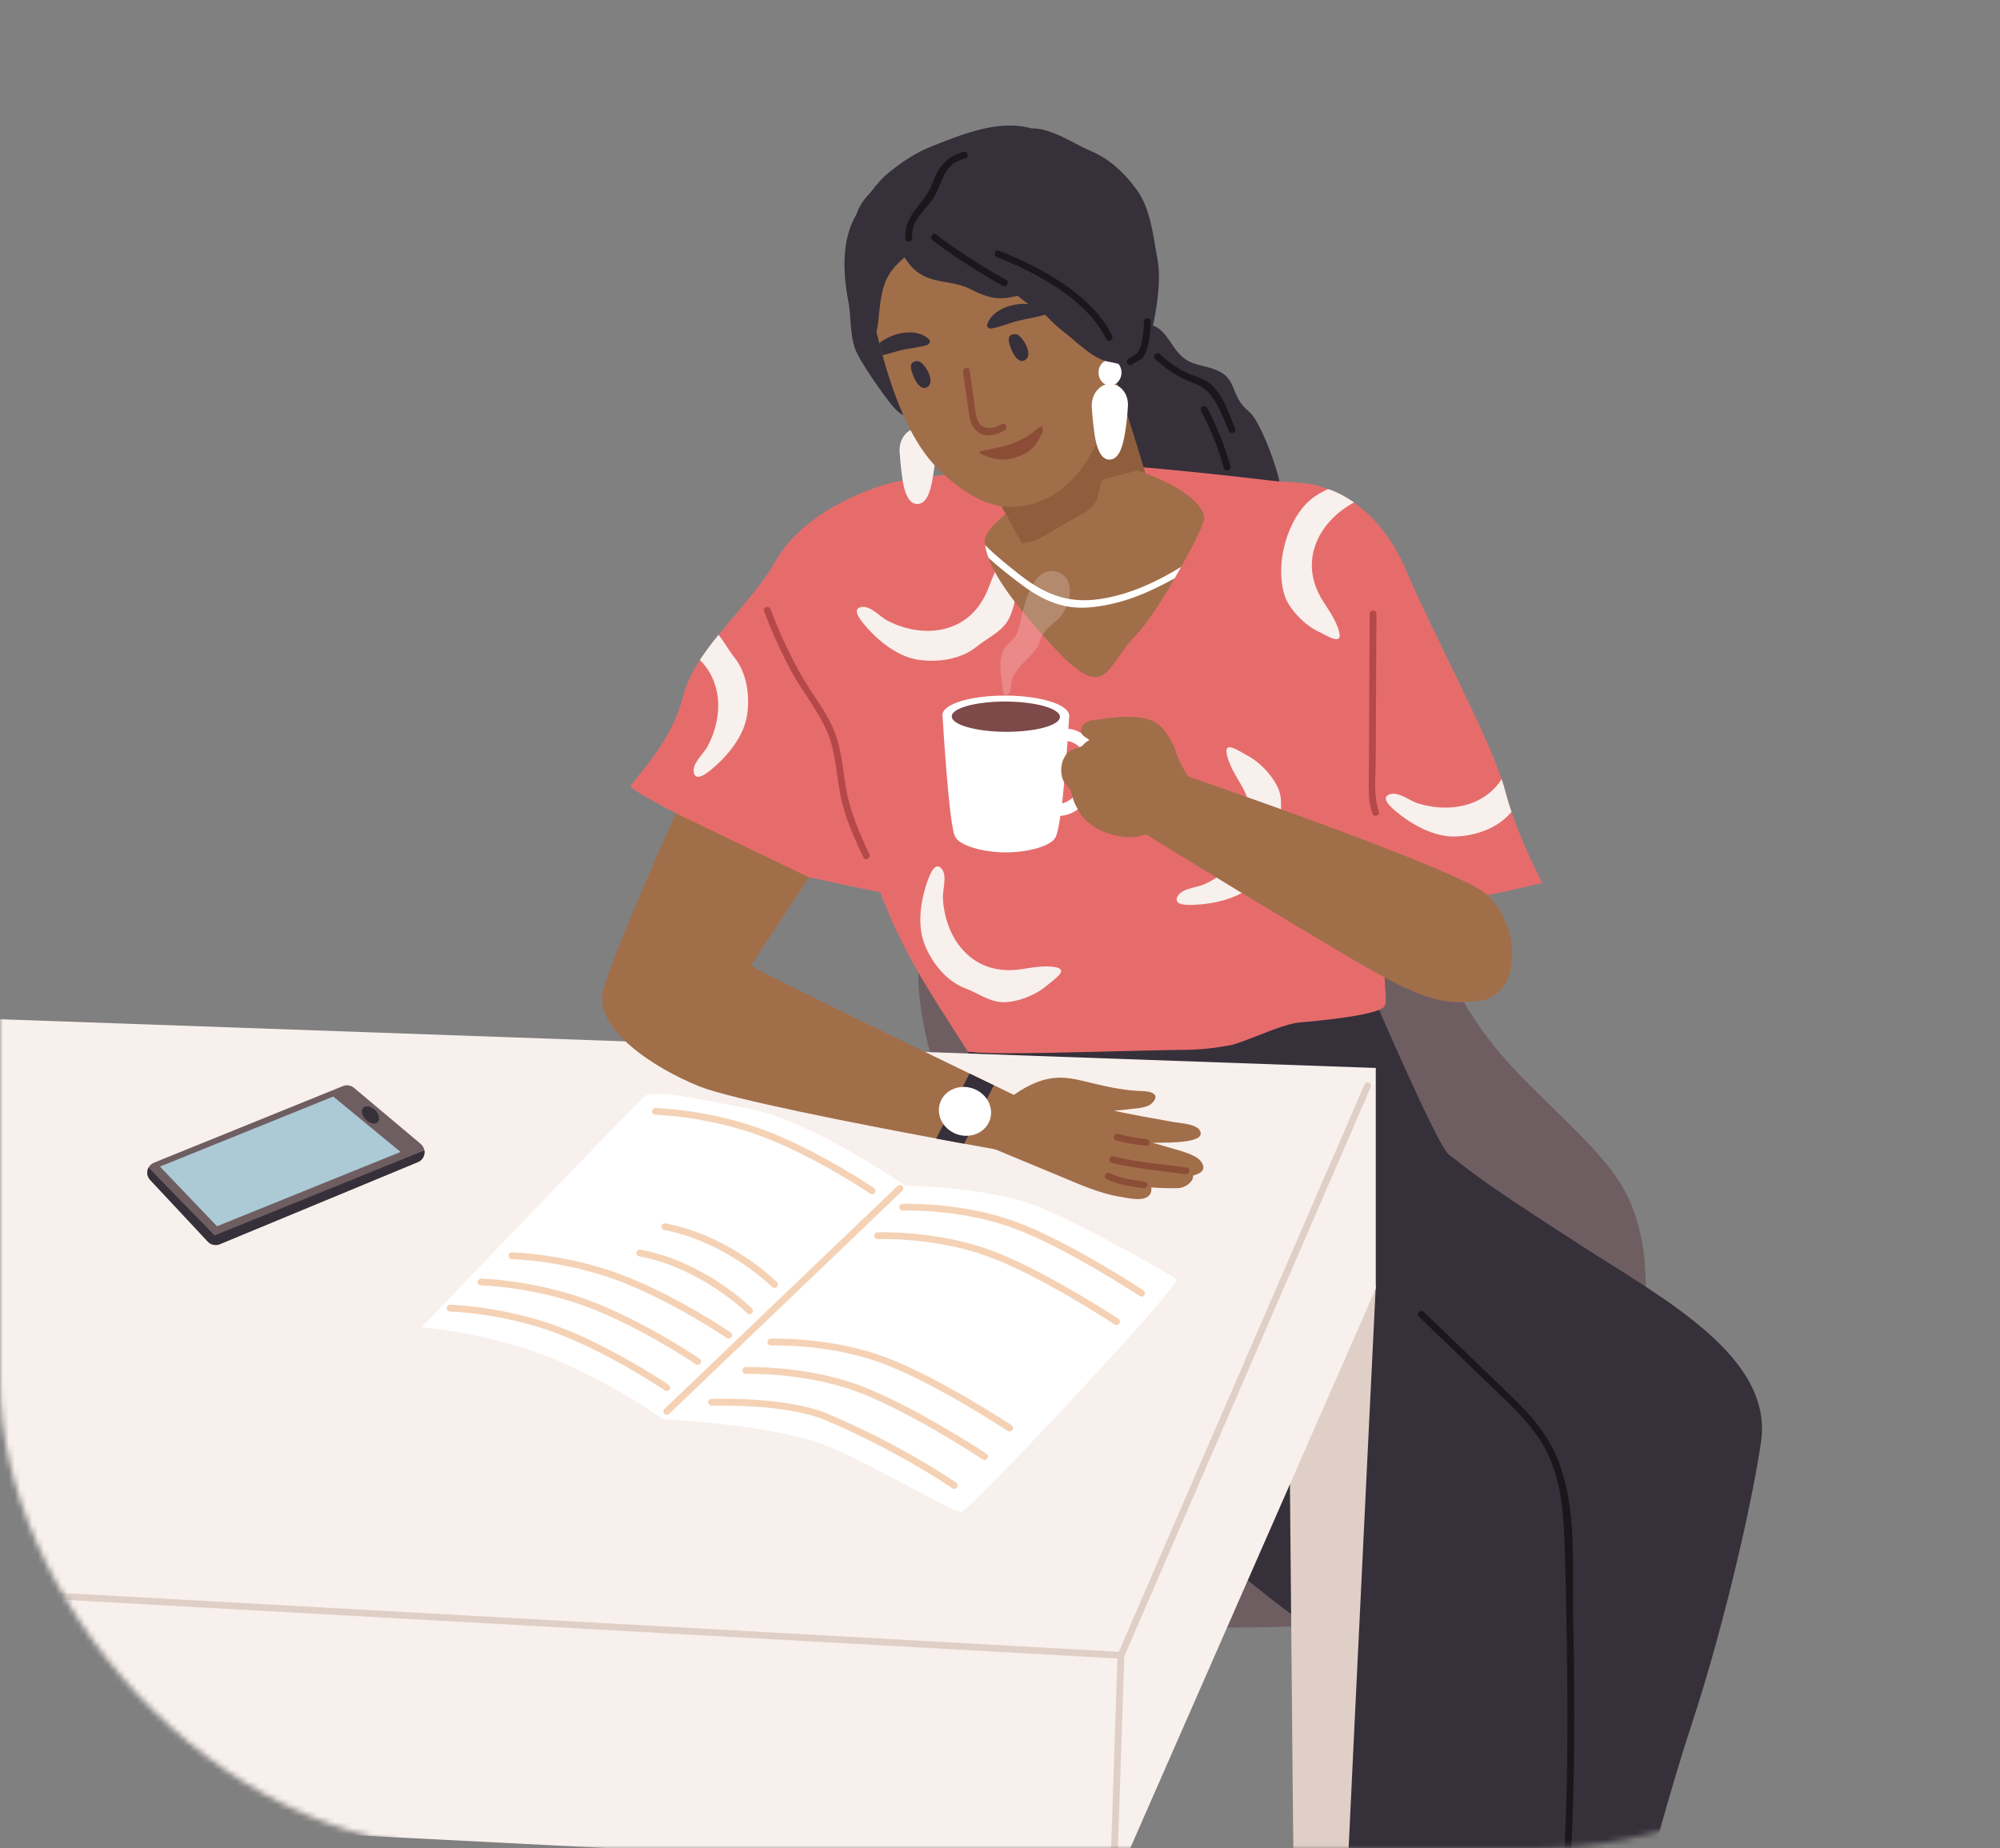 <svg width="343" height="317" viewBox="0 0 343 317" fill="none" xmlns="http://www.w3.org/2000/svg">
<rect x="0" y="0" width="343" height="317" fill="#808080" stroke="none"/>
<mask id="mask0" mask-type="alpha" maskUnits="userSpaceOnUse" x="0" y="0" width="343" height="317">
<rect width="343" height="317" rx="80" fill="#C4C4C4"/>
</mask>
<g mask="url(#mask0)">
<path d="M162.29 359.577C162.193 359.577 162.095 359.567 161.998 359.558C161.045 359.402 160.403 358.498 160.569 357.545L180.699 237.256C180.855 236.303 181.75 235.671 182.712 235.827C183.665 235.982 184.307 236.887 184.142 237.84L164.011 358.128C163.865 358.974 163.126 359.577 162.29 359.577Z" fill="#36303A"/>
<path d="M289.706 358.216C288.89 358.216 288.16 357.642 287.995 356.805L265.841 244.628C265.657 243.685 266.269 242.761 267.213 242.576C268.156 242.391 269.08 243.004 269.265 243.947L291.418 356.125C291.603 357.068 290.99 357.992 290.047 358.177C289.93 358.206 289.823 358.216 289.706 358.216Z" fill="#36303A"/>
<path d="M160.743 184.809C160.743 184.809 154.442 165.972 159.382 160.147C164.322 154.322 241.762 159.563 245.837 163.638C249.912 167.713 250.204 174.083 262.428 186.181C274.652 198.279 279.038 201.741 281.353 211.67C283.657 221.609 281.061 241.37 281.353 242.235C281.644 243.111 235.46 278.354 221.427 278.928C207.404 279.502 192.69 278.646 189.422 278.928C186.165 279.22 160.743 184.809 160.743 184.809Z" fill="#6F5E61"/>
<path d="M274.885 325.053L264.13 364.255L263.945 364.926V364.936L263.614 366.171C263.614 366.171 263.546 366.219 263.42 366.307C263.41 366.316 263.41 366.316 263.41 366.316C262.049 367.24 254.492 372.122 254.171 366.073V366.034C254.162 366.025 254.162 366.005 254.162 365.996C254.142 365.85 254.152 365.714 254.152 365.568C254.152 365.295 254.152 364.965 254.152 364.615C254.152 364.43 254.162 364.235 254.162 364.031C254.162 364.012 254.152 363.992 254.162 363.973V363.934C254.162 363.778 254.171 363.632 254.171 363.467C254.171 363.457 254.171 363.457 254.171 363.448C254.171 362.961 254.171 362.446 254.181 361.872C254.269 349.726 254.492 319.248 254.492 319.248L255.076 293.428L274.885 325.053Z" fill="#F07D67"/>
<path d="M261.485 337.044L256.194 377.345L256.097 378.035V378.045L255.932 379.319C255.932 379.319 255.873 379.377 255.757 379.484C255.747 379.494 255.747 379.494 255.747 379.494C254.521 380.603 247.714 386.467 246.557 380.515V380.476C246.547 380.466 246.547 380.457 246.547 380.437C246.508 380.301 246.498 380.155 246.479 380.019C246.44 379.747 246.401 379.426 246.352 379.076C246.333 378.891 246.304 378.706 246.284 378.492C246.284 378.473 246.275 378.453 246.275 378.434V378.395C246.255 378.239 246.236 378.093 246.216 377.928C246.216 377.918 246.216 377.918 246.216 377.909C246.148 377.432 246.08 376.917 246.002 376.353C244.427 364.313 240.469 334.088 240.469 334.088L237.512 308.433L261.485 337.044Z" fill="#FFAA9C"/>
<path d="M235.947 171.875C235.947 171.875 246.518 196.479 248.463 197.997C254.191 202.46 256.204 203.948 271.336 213.722C285.252 222.708 304.07 232.637 302.028 247.195C300.812 255.889 296.203 277.206 290.095 295.81C285.661 309.318 283.064 320.327 280.779 327.348C275.343 344.037 268.749 356.465 268.749 356.465C268.749 356.465 259.433 319.588 259.044 316.486C258.655 313.383 245.866 254.382 238.475 248.946C231.094 243.509 173.191 202.947 171.704 199.455C170.216 195.964 166.014 180.375 166.014 180.375L235.947 171.875Z" fill="#36303A"/>
<path d="M167.959 207.021C167.959 207.021 168.339 218.662 184.774 240.796C201.209 262.921 222.653 277.673 222.653 277.673C222.653 277.673 225.103 282.915 226.659 292.621C228.215 302.326 233.73 341.722 234.546 344.445C235.363 347.158 235.781 360.822 235.781 360.822C235.781 360.822 252.061 365.159 259.433 362.961C266.804 360.754 268.749 356.485 268.749 356.485C268.749 356.485 264.869 261.277 259.822 248.129C254.774 234.981 214.406 212.078 212.072 211.689C209.748 211.291 167.959 207.021 167.959 207.021Z" fill="#36303A"/>
<path d="M214.766 71.173C214.406 70.716 213.939 70.376 213.531 69.967C212.286 68.722 211.975 67.516 211.304 66.029C210.701 64.706 209.913 63.996 208.542 63.442C206.256 62.518 204.292 62.78 202.357 60.806C200.995 59.425 200.227 57.393 198.603 56.265C198.321 56.07 198.029 55.924 197.737 55.817C198.593 51.947 199.07 47.444 198.535 44.624C197.757 40.53 197.407 35.901 194.917 32.497C192.817 29.628 190.307 27.265 187.069 25.894C184.288 24.717 180.174 21.897 176.936 22.023C176.547 21.926 176.167 21.819 175.769 21.751C170.41 20.798 164.838 23.112 159.839 25.077C157.136 26.137 154.695 27.751 152.448 29.579C150.124 31.476 148.461 34.16 146.876 36.776C144.24 41.152 144.6 46.997 145.475 51.597C145.981 54.281 145.738 56.984 146.574 59.62C147.265 61.798 151.641 67.935 153.119 69.675C156.396 73.565 158.322 69.919 163.311 70.473C163.914 70.541 164.021 69.792 163.642 69.462C164.663 69.666 165.674 69.821 166.695 69.87C169.195 69.996 171.723 69.695 174.232 69.753C176.615 69.812 179.007 69.967 181.38 69.763C185.883 69.374 188.956 68.946 191.338 67.468C191.786 71.047 193.147 74.616 194.499 77.874C194.596 78.107 194.791 78.214 194.995 78.243C195.121 80.023 195.063 83.028 195.831 84.35C197.29 86.859 200.655 83.971 202.921 83.465C204.739 83.057 206.694 83.057 208.445 82.357C210.341 81.598 218.286 89.796 219.55 88.26C221.427 85.945 217.012 74.052 214.766 71.173Z" fill="#36303A"/>
<path d="M233.535 119.827C232.825 113.555 231.755 107.428 231.357 101.077C231.133 97.489 230.938 93.891 230.569 90.312C230.355 88.26 230.219 85.692 228.39 84.35C225.911 82.522 221.097 82.794 218.218 82.454C214.046 81.948 209.874 81.481 205.692 81.054C197.212 80.188 188.713 79.488 180.203 78.924C180.077 78.729 179.863 78.603 179.581 78.642C179.231 78.7 178.881 78.749 178.54 78.807C178.462 78.797 178.375 78.797 178.297 78.788C178.141 78.778 178.025 78.827 177.937 78.904C173.308 79.644 168.669 80.392 164.04 81.131C159.518 81.861 154.228 82.007 149.958 83.718C142.966 86.519 143.307 95.874 143.91 102.04C144.474 107.778 145.806 113.399 146.477 119.117C147.08 124.233 144.221 120.595 144.765 125.72C145.261 130.418 147.44 142.146 148.801 146.668C153.265 161.46 159.246 169.736 166.014 180.375C167.882 180.56 169.768 180.618 171.645 180.628C181.088 180.676 194.013 180.151 203.456 180.044C206.13 180.015 208.756 179.694 211.352 179.188C215.155 178.041 220.056 175.551 223.09 175.328C224.938 175.191 236.53 174.161 237.425 172.575C237.921 171.7 237.454 168.929 237.483 167.888C237.542 165.817 235.276 163.745 235.363 161.683C235.684 153.923 231.59 146.192 232.631 138.489C233.486 132.324 234.235 126.051 233.535 119.827Z" fill="#E66C6C"/>
<path d="M161.706 155.197C161.706 155.197 145.699 151.997 141.906 151.122C138.123 150.247 131.423 149.372 129.04 147.047C126.667 144.723 107.849 135.689 108.141 134.823C108.433 133.948 115.124 127.549 117.166 119.39C117.701 117.25 118.722 115.198 120.035 113.195C120.978 111.736 122.077 110.306 123.234 108.877C126.56 104.763 130.479 100.64 133.183 95.962C138.133 87.394 149.968 83.718 149.968 83.718C149.968 83.718 152.565 92.393 155.628 102.361C156.153 104.034 156.678 105.765 157.213 107.486C160.646 118.534 164.215 129.649 165.168 131.322C167.162 134.823 161.706 155.197 161.706 155.197Z" fill="#E66C6C"/>
<path d="M174.115 98.549C173.804 96.886 173.697 93.764 172.034 95.816C170.789 97.353 170.157 99.278 169.418 101.107C168.018 104.51 165.625 106.932 161.998 107.846C160.938 108.118 159.829 108.216 158.74 108.186C156.455 108.128 154.16 107.476 152.137 106.407C150.911 105.755 149.287 103.849 147.761 104.092C147.128 104.199 146.924 104.51 146.944 104.909C146.992 105.6 147.751 106.523 148.12 106.99C150.454 109.81 153.916 112.67 157.651 113.175C158.526 113.292 159.421 113.341 160.325 113.311C162.902 113.234 165.518 112.504 167.512 110.89C169.224 109.49 171.421 108.546 172.666 106.718C173.785 105.074 174.65 101.515 174.115 98.549Z" fill="#F8F0EC"/>
<path d="M157.262 73.449C155.492 73.556 154.14 75.394 154.286 77.485C154.432 79.517 154.656 81.89 155.006 83.417C155.336 84.837 156.007 86.616 157.524 86.422C159.022 86.227 159.547 84.078 159.839 82.649C160.17 80.986 160.384 79.099 160.481 77.232C160.598 75.082 159.08 73.332 157.262 73.449Z" fill="#F8F0EC"/>
<path d="M159.382 71.513C159.382 72.739 158.497 73.731 157.408 73.731C156.319 73.731 155.434 72.739 155.434 71.513C155.434 70.288 156.319 69.296 157.408 69.296C158.497 69.296 159.382 70.288 159.382 71.513Z" fill="#F8F0EC"/>
<path d="M190.103 94.98C185.445 96.925 176.313 95.67 175.642 94.017C175.564 93.823 175.418 93.531 175.234 93.171C173.843 90.419 169.914 83.543 169.914 83.543L171.558 81.734L190.113 61.322C190.113 61.322 197.095 82.085 197.679 86.072C198.253 90.03 194.761 93.044 190.103 94.98Z" fill="#8F5E3C"/>
<path d="M206.539 88.912C206.597 89.505 204.846 93.142 202.58 97.207C202.221 97.849 201.851 98.5 201.472 99.162C199.206 103.09 196.648 107.029 194.927 108.818C188.372 115.558 190.259 122.92 175.185 104.637C172.141 100.961 170.362 97.965 169.516 95.661C169.214 94.853 169.029 94.134 168.942 93.492C168.903 93.21 168.883 92.947 168.883 92.704C168.883 90.283 175.477 85.916 175.477 85.916L195.083 80.674C195.092 80.674 206.052 84.166 206.539 88.912Z" fill="#A16E4A"/>
<path d="M187.497 67.234C185.912 68.839 184.852 71.416 183.441 73.206C181.856 75.209 180.096 77.086 178.025 78.574C176.274 79.828 174.417 80.655 172.413 81.394C172.112 81.501 171.82 81.608 171.548 81.725L169.904 83.534C169.904 83.534 173.843 90.419 175.224 93.161C176.07 93.122 176.935 92.918 177.723 92.558C179.727 91.654 181.623 90.38 183.519 89.291C184.861 88.532 186.602 87.832 187.575 86.587C188.537 85.342 188.411 83.796 189.004 82.386C189.675 80.772 190.609 79.605 190.93 77.835C191.202 76.366 191.28 63.422 187.497 67.234Z" fill="#8F5E3C"/>
<path d="M191.756 56.479C191.202 50.225 190.084 40.102 187.225 34.5C185.746 31.602 182.732 31.544 179.979 29.774C179.445 29.424 178.871 29.122 178.307 28.85C175.71 27.634 172.9 28.928 170.031 28.733C166.082 28.451 161.998 28.636 158.371 30.221C152.04 32.993 146.535 38.303 148.276 47.434C148.986 51.208 149.803 55.088 150.795 58.861C150.97 59.562 151.155 60.252 151.349 60.933C153.537 68.829 156.494 76.006 160.705 80.227C164.536 84.078 168.903 86.937 173.221 86.928C187.458 86.879 192.748 67.516 191.756 56.479Z" fill="#A16E4A"/>
<path d="M190.22 65.834C188.45 65.941 187.098 67.779 187.244 69.87C187.39 71.903 187.614 74.275 187.964 75.802C188.294 77.222 188.965 79.002 190.482 78.807C191.98 78.613 192.505 76.463 192.797 75.034C193.128 73.371 193.342 71.484 193.439 69.617C193.556 67.468 192.038 65.717 190.22 65.834Z" fill="white"/>
<path d="M192.34 63.899C192.34 65.124 191.455 66.116 190.366 66.116C189.277 66.116 188.392 65.124 188.392 63.899C188.392 62.673 189.277 61.681 190.366 61.681C191.455 61.672 192.34 62.664 192.34 63.899Z" fill="white"/>
<path d="M173.045 58.696C173.045 58.686 173.036 58.667 173.036 58.657C173.036 58.638 173.036 58.618 173.026 58.599C172.977 58.288 172.977 58.005 173.094 57.782C173.23 57.5 173.522 57.315 174.047 57.295C174.329 57.286 174.553 57.422 174.747 57.558C175.71 58.268 177.159 60.933 175.798 61.759C174.387 62.615 173.259 59.746 173.045 58.696Z" fill="#36303A"/>
<path d="M156.27 63.325C156.27 63.315 156.26 63.296 156.26 63.286C156.26 63.267 156.26 63.247 156.25 63.228C156.202 62.917 156.202 62.635 156.318 62.411C156.455 62.129 156.746 61.944 157.272 61.925C157.554 61.915 157.777 62.051 157.972 62.187C158.934 62.897 160.384 65.562 159.022 66.388C157.612 67.234 156.484 64.375 156.27 63.325Z" fill="#36303A"/>
<path d="M171.772 72.749C170.323 73.653 168.232 73.828 167.561 71.834C167.318 71.095 167.249 70.288 167.143 69.52C166.851 67.516 166.578 65.503 166.287 63.5C166.18 62.761 165.061 63.072 165.168 63.811C165.45 65.815 165.732 67.828 166.024 69.831C166.189 70.969 166.277 72.233 166.909 73.225C168.193 75.238 170.585 74.869 172.365 73.75C172.987 73.361 172.404 72.35 171.772 72.749Z" fill="#8C4D37"/>
<path d="M176.945 74.324C174.349 76.084 172.491 76.502 169.418 77.115C168.436 77.309 167.288 77.416 168.426 77.932C170.751 78.982 172.501 79.118 175.02 78.165C176.654 77.543 177.801 76.327 178.715 74.295C179.026 73.595 178.803 72.943 178.278 73.245C178.19 73.293 177.159 74.178 176.945 74.324Z" fill="#8C4D37"/>
<path d="M178.929 52.958C178.842 52.89 178.754 52.832 178.676 52.793C175.905 51.266 170.429 52.336 169.321 55.613C169.165 56.07 169.603 56.411 170.021 56.343C171.441 56.119 173.123 55.38 174.572 55.03C176.187 54.631 177.898 54.378 179.065 54.008C179.697 53.804 179.299 53.26 178.929 52.958Z" fill="#36303A"/>
<path d="M159.022 59.153C157.661 59.61 155.832 59.736 154.373 60.096C153.333 60.369 152.292 60.69 151.349 60.933C151.155 60.242 150.96 59.561 150.795 58.861C153.09 56.975 157.203 56.167 159.304 58.171C159.654 58.501 159.421 59.017 159.022 59.153Z" fill="#36303A"/>
<path d="M193.808 54.436C193.838 54.232 193.74 54.028 193.565 53.892C193.517 53.785 193.468 53.678 193.419 53.571C192.904 49.934 191.27 46.472 190.657 42.815C189.977 38.769 188.936 34.685 187.069 31.009C185.863 28.646 184.161 26.691 181.458 26.234C177.247 25.524 172.365 26.234 168.173 26.798C161.901 27.644 152.691 28.733 148.393 34.014C145.923 37.058 146.282 40.578 146.584 44.254C146.953 48.728 147.459 53.629 148.928 57.86C149.307 58.959 150.027 57.704 150.182 57.257C150.581 56.158 150.639 54.864 150.766 53.707C151.028 51.412 151.252 49.02 152.516 47.016C153.207 45.917 154.14 44.993 155.122 44.138C155.9 45.285 156.669 46.345 158.089 47.143C160.636 48.582 163.661 48.212 166.287 49.516C168.436 50.585 170.196 51.392 172.676 51.081C173.289 51.003 173.901 50.877 174.504 50.721C175.545 51.548 176.595 52.365 177.704 53.085C178.239 53.435 178.783 53.756 179.338 54.057C180.261 55.03 181.205 55.983 182.284 56.79C184.638 58.55 187.439 61.681 190.375 62.08C191.494 62.236 196.308 63.821 196.891 62.508C197.426 61.302 194.586 56.236 193.808 54.436Z" fill="#36303A"/>
<path d="M177.305 318.917C177.305 318.917 181.137 451.945 181.38 455.076C181.73 459.599 187.147 462.827 187.322 452.567C187.448 445.186 192.243 308.443 192.243 308.443L177.305 318.917Z" fill="#E0CFC7"/>
<path d="M221.009 230.945C221.009 230.945 222.293 377.588 222.536 380.719C222.886 385.241 228.303 388.47 228.478 378.21C228.604 370.829 235.947 220.481 235.947 220.481L221.009 230.945Z" fill="#E0CFC7"/>
<path d="M0.009 230.77C0.009 230.77 6.486 377.296 6.379 380.437C6.233 384.969 0.972 388.441 0.33 378.2C-0.137 370.829 -15.386 220.996 -15.386 220.996L0.009 230.77Z" fill="#E0CFC7"/>
<path d="M-75.963 269.028L-70.322 308.044L191.873 321.436L235.947 220.996V183.146L-75.963 269.028Z" fill="#F8F0EC"/>
<path d="M-75.963 269.028L-12.069 176.572C-11.204 175.24 -9.697 174.452 -8.111 174.511L235.947 183.156L191.047 280.727L-75.963 269.028Z" fill="#F8F0EC"/>
<path d="M192.243 284.461C192.233 284.461 192.223 284.461 192.213 284.461L-74.27 269.621C-74.591 269.602 -74.835 269.329 -74.815 269.008C-74.796 268.687 -74.514 268.444 -74.202 268.464L191.873 283.285L234.021 185.967C234.148 185.665 234.498 185.529 234.789 185.665C235.081 185.792 235.217 186.132 235.091 186.434L192.787 284.121C192.68 284.325 192.466 284.461 192.243 284.461Z" fill="#E0CFC7"/>
<path d="M191.047 320.366C191.037 320.366 191.037 320.366 191.027 320.366C190.706 320.356 190.453 320.084 190.463 319.763L191.659 283.858C191.669 283.547 191.932 283.294 192.243 283.294C192.252 283.294 192.252 283.294 192.262 283.294C192.583 283.304 192.836 283.576 192.826 283.897L191.63 319.802C191.62 320.123 191.358 320.366 191.047 320.366Z" fill="#E0CFC7"/>
<path d="M264.509 151.414C264.509 151.414 252.635 154.322 245.886 155.197C239.146 156.072 232.553 152.873 227.253 152.873C221.962 152.873 222.079 154.915 220.999 152.873C219.93 150.83 218.52 139.19 218.345 131.332C218.267 127.52 220.348 116.239 222.536 105.609C224.559 95.68 226.669 86.315 227.146 84.185C227.214 83.884 227.253 83.728 227.253 83.728C227.253 83.728 227.447 83.777 227.797 83.893C228.614 84.146 230.238 84.798 232.203 86.179C235.042 88.172 238.553 91.712 241.179 97.858C246.051 109.237 254.697 125.127 257.526 133.617C257.74 134.259 257.925 134.862 258.061 135.407C258.402 136.69 258.781 137.964 259.219 139.228C261.426 145.696 264.509 151.414 264.509 151.414Z" fill="#E66C6C"/>
<path d="M176.362 188.972L172.316 197.413C172.316 197.413 169.583 196.927 165.343 196.139C163.904 195.867 162.28 195.585 160.549 195.254C146.817 192.696 125.345 188.476 120.015 186.346C112.002 183.147 101.946 176.397 103.395 170.134C104.854 163.881 115.921 139.481 115.921 139.481L138.755 150.461C138.755 150.461 129.011 165.155 128.855 165.603C128.855 165.953 152.312 177.35 166.258 184.1C167.784 184.829 169.185 185.51 170.439 186.113C174.037 187.853 176.362 188.972 176.362 188.972Z" fill="#A16E4A"/>
<path d="M226.873 103.061C224.928 99.94 224.355 96.575 225.735 93.093C226.902 90.127 229.373 87.706 232.212 86.169C230.258 84.798 228.624 84.146 227.807 83.884C227.583 83.961 227.369 84.059 227.155 84.175C225.94 84.759 224.841 85.517 223.946 86.461C220.426 90.176 218.617 97.421 220.426 102.439C220.766 103.372 221.525 104.52 222.546 105.609C223.557 106.708 224.841 107.729 226.212 108.371C227.749 109.1 230.345 110.832 229.645 108.274C229.129 106.368 227.933 104.734 226.873 103.061Z" fill="#F8F0EC"/>
<path d="M125.918 112.708C124.965 111.512 124.216 110.063 123.224 108.877C122.057 110.306 120.968 111.746 120.025 113.195C121.377 114.508 122.339 116.161 122.845 118.193C123.652 121.451 122.923 125.049 121.328 128.045C120.667 129.27 118.741 130.875 118.975 132.402C119.082 133.043 119.383 133.238 119.782 133.228C120.472 133.18 121.416 132.44 121.882 132.061C124.712 129.756 127.601 126.304 128.136 122.579C128.622 119.253 128.087 115.412 125.918 112.708Z" fill="#F8F0EC"/>
<path d="M213.852 129.533C212.344 128.745 209.835 126.897 210.419 129.474C210.856 131.4 211.994 133.092 212.967 134.804C214.795 138.003 215.213 141.378 213.706 144.801C212.354 147.874 209.582 150.295 206.49 151.676C205.226 152.24 202.707 152.347 201.968 153.69C201.666 154.254 201.783 154.604 202.104 154.837C202.678 155.226 203.874 155.207 204.477 155.187C208.124 155.09 212.519 154.117 215.213 151.511C217.635 149.158 219.551 145.783 219.492 142.331C219.444 140.123 220.066 137.818 219.395 135.698C218.782 133.792 216.526 130.923 213.852 129.533Z" fill="#F8F0EC"/>
<path d="M258.071 135.407C257.935 134.862 257.74 134.249 257.536 133.617C256.496 135.261 255.008 136.574 253.033 137.468C249.96 138.83 246.304 138.771 243.065 137.741C241.753 137.313 239.817 135.718 238.359 136.214C237.756 136.428 237.6 136.768 237.697 137.147C237.863 137.809 238.767 138.616 239.214 138.995C241.996 141.368 245.915 143.595 249.659 143.459C253.033 143.332 256.7 142.107 258.985 139.501C259.063 139.404 259.151 139.316 259.228 139.228C258.791 137.964 258.411 136.681 258.071 135.407Z" fill="#F8F0EC"/>
<path d="M180.865 165.846C178.91 165.544 176.926 165.962 174.971 166.245C171.334 166.74 168.028 165.894 165.412 163.22C163.068 160.818 161.862 157.346 161.706 153.972C161.648 152.571 162.484 150.208 161.512 149.022C161.103 148.526 160.734 148.496 160.403 148.72C159.829 149.109 159.402 150.218 159.188 150.782C157.914 154.215 157.184 158.649 158.633 162.121C159.917 165.243 162.329 168.277 165.557 169.502C167.619 170.28 169.545 171.72 171.752 171.866C173.746 172.021 177.247 170.981 179.542 169.016C180.835 167.917 183.481 166.245 180.865 165.846Z" fill="#F8F0EC"/>
<path d="M205.829 199.027C204.837 197.86 201.696 197.18 200.305 196.742C199.42 196.46 198.525 196.217 197.63 195.984C198.097 195.984 198.564 195.984 199.031 195.974C200.577 195.945 205.965 195.993 205.926 194.398C205.897 192.794 202.561 192.648 201.307 192.434C199.605 192.142 192.515 190.878 191.066 190.469C192.019 190.411 192.962 190.333 193.916 190.197C195.034 190.042 196.716 190.042 197.572 189.186C199.021 187.746 197.562 187.173 195.987 187.124C193.176 187.046 190.638 186.55 187.847 185.889C185.854 185.422 183.85 184.81 181.779 184.819C177.801 184.839 174.563 187.163 171.548 189.497C171.169 189.789 171.373 190.236 171.733 190.392C170.683 192.162 169.895 193.99 169.331 196.003C169.234 196.334 169.447 196.596 169.739 196.723C173.649 198.347 177.568 199.971 181.477 201.595C184.969 203.044 188.479 204.678 192.243 205.271C193.546 205.475 196.395 206.214 197.251 204.785C197.475 204.415 197.504 204.016 197.426 203.637C199.002 203.763 200.558 203.822 202.075 203.754C203.368 203.705 204.759 202.587 204.594 201.614C206.043 201.245 207.073 200.496 205.829 199.027Z" fill="#A16E4A"/>
<path d="M196.57 195.332C194.936 195.196 193.342 194.904 191.766 194.466C191.046 194.262 190.735 195.39 191.455 195.585C193.128 196.052 194.829 196.353 196.57 196.489C197.319 196.557 197.319 195.39 196.57 195.332Z" fill="#8C4D37"/>
<path d="M203.582 200.253C199.4 199.669 195.102 199.309 190.988 198.337C190.259 198.162 189.948 199.29 190.677 199.455C194.791 200.418 199.089 200.788 203.271 201.371C204.01 201.478 204.321 200.36 203.582 200.253Z" fill="#8C4D37"/>
<path d="M196.376 202.674C194.324 202.353 192.214 202.13 190.317 201.196C189.646 200.865 189.053 201.867 189.734 202.198C191.727 203.18 193.896 203.452 196.074 203.793C196.794 203.909 197.115 202.791 196.376 202.674Z" fill="#8C4D37"/>
<path d="M201.423 132.343C201.423 132.343 249.066 148.652 254.677 153.155C260.736 158.027 261.465 170.699 253.559 171.671C245.643 172.634 241.714 170.387 224.111 159.855C206.101 149.07 194.927 142.088 194.927 142.088L201.423 132.343Z" fill="#A16E4A"/>
<path d="M163.826 143.478L180.913 143.751C182.304 142.049 183.354 122.92 183.354 122.92C183.412 122.599 183.228 122.288 182.965 122.288L162.037 122.181C161.784 122.181 161.59 122.482 161.648 122.813C161.658 122.813 162.766 142.097 163.826 143.478Z" fill="white"/>
<path d="M181.72 139.909C181.429 139.909 181.137 139.87 180.865 139.812C179.902 139.588 178.676 138.752 178.336 136.097C178.151 134.667 178.258 132.878 178.628 131.322C179.707 126.751 181.574 124.544 183.86 125.088C186.68 125.759 189.218 128.696 188.119 133.569C187.584 135.951 186.252 137.955 184.463 139.063C183.558 139.627 182.615 139.919 181.72 139.909ZM183.247 127.131C182.401 127.131 181.341 129.037 180.68 131.818C180.369 133.121 180.271 134.658 180.427 135.834C180.573 136.943 180.913 137.663 181.351 137.76C181.915 137.896 182.644 137.711 183.344 137.274C184.657 136.457 185.639 134.93 186.058 133.102C186.894 129.377 185.134 127.559 183.364 127.14C183.325 127.131 183.286 127.131 183.247 127.131Z" fill="white"/>
<path d="M183.354 122.725C183.344 124.592 178.472 126.08 172.482 126.041C166.481 126.012 161.628 124.476 161.638 122.608C161.648 120.741 166.52 119.253 172.511 119.292C178.511 119.321 183.364 120.858 183.354 122.725Z" fill="white"/>
<path d="M181.03 143.342C181.02 144.723 177.013 146.201 172.404 146.182C167.794 146.162 163.768 144.597 163.778 143.216C163.787 141.835 167.794 140.755 172.413 140.775C177.023 140.794 181.03 141.961 181.03 143.342Z" fill="white"/>
<path d="M181.779 122.959C181.769 124.388 177.607 125.526 172.491 125.507C167.366 125.477 163.223 124.301 163.223 122.861C163.233 121.432 167.395 120.294 172.511 120.313C177.646 120.343 181.788 121.519 181.779 122.959Z" fill="#7D4949"/>
<path d="M204.856 134.57C203.514 132.917 202.435 131.157 201.715 129.144C201.588 128.794 201.481 128.424 201.384 128.064C200.752 126.819 200.071 125.613 199.118 124.651C196.512 122.025 190.765 123.036 187.478 123.523C187.38 123.532 187.293 123.523 187.205 123.503C186.31 123.853 185.581 124.213 185.464 124.748C185.212 125.925 185.61 126.09 186.845 126.897C185.328 127.763 186.262 127.811 184.541 128.356C183.354 128.735 183.053 128.881 182.44 130.077C181.72 131.487 181.876 133.646 182.897 134.658C184.19 135.932 183.636 136.583 184.511 138.188C184.891 138.888 185.192 139.54 185.717 140.152C188.061 142.856 193.196 144.49 196.57 143.05C200.032 141.572 202.473 138.314 203.64 134.813C203.777 134.998 203.913 135.173 204.059 135.358C204.525 135.903 205.303 135.115 204.856 134.57Z" fill="#A16E4A"/>
<path d="M202.58 97.207C202.221 97.849 201.851 98.5 201.472 99.162C201.19 99.327 200.898 99.492 200.606 99.638C196.259 101.992 191.815 103.742 186.845 104.17C182.236 104.569 178.579 102.838 174.991 100.115C173.114 98.704 171.237 97.236 169.515 95.651C169.214 94.844 169.029 94.124 168.942 93.482C170.828 95.379 172.948 97.061 175.068 98.714C179.659 102.264 183.86 103.693 189.685 102.556C194.334 101.671 198.574 99.667 202.58 97.207Z" fill="white"/>
<path d="M172.55 48.008C168.358 45.684 164.361 43.087 160.529 40.209C159.927 39.761 159.353 40.773 159.946 41.21C163.768 44.099 167.775 46.695 171.966 49.01C172.618 49.37 173.211 48.368 172.55 48.008Z" fill="#1A161C"/>
<path d="M165.246 26.059C162.183 26.847 160.889 28.782 159.829 31.602C158.468 35.249 155.045 36.591 155.249 40.87C155.288 41.619 156.445 41.619 156.416 40.87C156.251 37.427 158.74 36.28 160.228 33.712C161.852 30.902 161.706 28.169 165.557 27.177C166.277 26.992 165.966 25.864 165.246 26.059Z" fill="#1A161C"/>
<path d="M190.716 57.578C187.341 50.517 178.239 45.694 171.286 42.99C170.585 42.718 170.284 43.846 170.974 44.108C177.675 46.705 186.466 51.383 189.705 58.151C190.035 58.842 191.037 58.258 190.716 57.578Z" fill="#1A161C"/>
<path d="M196.191 55.146C196.142 56.605 196.035 57.967 195.617 59.367C195.403 60.067 195.18 60.544 194.528 60.942C194.129 61.186 193.77 61.312 193.419 61.633C192.855 62.129 193.682 62.956 194.246 62.459C194.761 62.002 195.462 61.895 195.938 61.38C196.288 61.001 196.483 60.514 196.648 60.028C197.183 58.424 197.309 56.829 197.358 55.146C197.377 54.398 196.211 54.398 196.191 55.146Z" fill="#1A161C"/>
<path d="M211.829 73.536C210.798 70.93 209.757 67.692 207.559 65.815C206.606 65.007 205.469 64.735 204.331 64.278C202.288 63.442 200.538 62.255 198.933 60.728C198.389 60.213 197.562 61.03 198.107 61.555C199.935 63.286 201.968 64.648 204.331 65.542C206.208 66.262 207.238 66.952 208.337 68.742C209.32 70.347 210.01 72.107 210.701 73.857C210.973 74.538 212.101 74.237 211.829 73.536Z" fill="#1A161C"/>
<path d="M211.002 79.945C210.039 76.454 208.717 73.118 207.015 69.928C206.665 69.267 205.653 69.85 206.013 70.512C207.667 73.624 208.95 76.862 209.874 80.256C210.078 80.986 211.206 80.674 211.002 79.945Z" fill="#1A161C"/>
<path d="M269.799 277.304C269.605 267.783 270.704 256.434 265.968 247.769C263.751 243.714 260.298 240.524 257.011 237.354C252.732 233.23 248.453 229.107 244.174 224.983C243.63 224.468 242.813 225.285 243.348 225.81C247.354 229.671 251.371 233.541 255.377 237.402C258.859 240.757 262.613 244.064 264.956 248.352C267.572 253.157 268.098 258.719 268.302 264.097C268.506 269.261 268.574 274.425 268.671 279.589C269.08 301.957 268.837 324.412 265.491 346.585C265.384 347.314 266.503 347.635 266.61 346.896C270.101 323.857 270.266 300.537 269.799 277.304Z" fill="#1A161C"/>
<path d="M149.083 146.474C147.401 142.875 145.835 139.297 145.125 135.368C144.483 131.799 144.328 128.113 142.82 124.758C141.42 121.646 139.203 118.913 137.511 115.957C135.41 112.281 133.64 108.449 132.152 104.491C131.89 103.8 130.761 104.102 131.034 104.802C132.376 108.371 133.932 111.853 135.76 115.208C137.618 118.602 140.175 121.714 141.751 125.244C143.355 128.852 143.404 132.829 144.192 136.651C144.95 140.308 146.506 143.702 148.082 147.067C148.393 147.738 149.395 147.154 149.083 146.474Z" fill="#B54848"/>
<path d="M236.472 139.199C235.529 136.447 235.918 133.287 235.937 130.418C235.947 127.753 235.966 125.088 235.976 122.414C236.005 116.696 236.034 110.987 236.064 105.269C236.064 104.52 234.906 104.52 234.897 105.269C234.867 111.366 234.838 117.464 234.809 123.562C234.79 126.605 234.78 129.659 234.76 132.703C234.751 135.018 234.595 137.293 235.354 139.501C235.587 140.211 236.715 139.909 236.472 139.199Z" fill="#B54848"/>
<path d="M72.334 227.609C72.334 227.609 85.433 228.708 96.354 233.658C107.82 238.851 113.675 243.412 113.675 243.412C113.675 243.412 133.766 244.288 142.791 248.362C151.816 252.437 163.603 259.429 164.915 259.283C166.228 259.138 201.404 221.716 201.802 219.45C201.841 219.246 186.777 210.522 178.248 207.031C169.72 203.54 155.288 203.326 155.288 203.326C155.288 203.326 139.154 192.337 129.108 190.294C119.062 188.252 112.041 186.861 110.601 187.999C109.162 189.118 72.334 227.609 72.334 227.609Z" fill="white"/>
<path d="M114.355 242.634C114.2 242.634 114.054 242.576 113.937 242.459C113.713 242.226 113.723 241.856 113.957 241.633L153.936 203.384C154.169 203.161 154.539 203.17 154.763 203.404C154.986 203.637 154.977 204.007 154.743 204.23L114.764 242.479C114.637 242.586 114.491 242.634 114.355 242.634Z" fill="#F5D2B5"/>
<path d="M163.651 255.345C163.534 255.345 163.418 255.306 163.32 255.238C163.233 255.179 154.189 248.907 141.498 243.539C134.71 240.67 122.174 241.069 122.048 241.078C121.736 241.069 121.454 240.835 121.445 240.514C121.435 240.193 121.688 239.921 122.009 239.911C122.534 239.892 134.933 239.493 141.955 242.459C154.772 247.876 163.904 254.217 163.992 254.275C164.254 254.46 164.322 254.82 164.137 255.082C164.011 255.267 163.836 255.345 163.651 255.345Z" fill="#F5D2B5"/>
<path d="M168.844 250.385C168.737 250.385 168.621 250.356 168.524 250.288C168.397 250.2 155.589 241.759 146.545 238.521C137.54 235.302 128.019 235.632 127.922 235.632C127.62 235.632 127.328 235.399 127.319 235.068C127.309 234.747 127.552 234.475 127.883 234.465C127.98 234.465 137.724 234.115 146.954 237.422C156.134 240.709 169.058 249.228 169.185 249.315C169.447 249.49 169.525 249.85 169.35 250.122C169.224 250.288 169.039 250.385 168.844 250.385Z" fill="#F5D2B5"/>
<path d="M173.143 245.503C173.036 245.503 172.919 245.474 172.822 245.406C172.696 245.318 159.888 236.877 150.844 233.639C141.838 230.42 132.317 230.75 132.22 230.75C131.919 230.741 131.627 230.517 131.617 230.186C131.608 229.865 131.851 229.593 132.181 229.583C132.279 229.583 142.023 229.233 151.252 232.54C160.432 235.827 173.357 244.346 173.483 244.433C173.746 244.608 173.824 244.968 173.649 245.241C173.512 245.406 173.328 245.503 173.143 245.503Z" fill="#F5D2B5"/>
<path d="M191.474 227.249C191.367 227.249 191.251 227.22 191.153 227.152C191.027 227.065 178.219 218.623 169.175 215.385C160.16 212.156 150.639 212.496 150.542 212.506C150.221 212.487 149.949 212.273 149.939 211.942C149.929 211.621 150.172 211.349 150.503 211.339C150.6 211.339 160.345 210.989 169.574 214.286C178.754 217.573 191.678 226.092 191.805 226.18C192.067 226.355 192.145 226.714 191.97 226.987C191.844 227.152 191.659 227.249 191.474 227.249Z" fill="#F5D2B5"/>
<path d="M195.763 222.367C195.656 222.367 195.539 222.338 195.442 222.27C195.316 222.183 182.508 213.741 173.464 210.503C164.449 207.274 154.928 207.615 154.831 207.624C154.51 207.644 154.237 207.391 154.228 207.06C154.218 206.739 154.461 206.467 154.792 206.457C154.889 206.457 164.633 206.107 173.862 209.404C183.043 212.691 195.967 221.21 196.094 221.298C196.356 221.473 196.434 221.832 196.259 222.105C196.142 222.28 195.958 222.367 195.763 222.367Z" fill="#F5D2B5"/>
<path d="M114.355 238.559C114.239 238.559 114.132 238.53 114.025 238.462C113.927 238.394 104.552 232.053 95.323 228.601C86.114 225.158 77.264 224.935 77.177 224.935C76.856 224.925 76.603 224.662 76.603 224.342C76.613 224.021 76.914 223.748 77.196 223.768C77.284 223.768 86.328 224.001 95.732 227.512C105.107 231.013 114.589 237.441 114.686 237.499C114.948 237.684 115.017 238.044 114.842 238.307C114.715 238.472 114.54 238.559 114.355 238.559Z" fill="#F5D2B5"/>
<path d="M119.656 234.067C119.539 234.067 119.432 234.037 119.325 233.969C119.228 233.901 109.863 227.561 100.624 224.108C91.414 220.675 82.564 220.442 82.477 220.442C82.156 220.432 81.903 220.17 81.903 219.849C81.913 219.528 82.195 219.265 82.496 219.275C82.584 219.275 91.628 219.508 101.032 223.019C110.407 226.52 119.889 232.948 119.986 233.006C120.249 233.191 120.317 233.551 120.142 233.814C120.025 233.969 119.85 234.067 119.656 234.067Z" fill="#F5D2B5"/>
<path d="M124.965 229.564C124.849 229.564 124.742 229.535 124.635 229.467C124.537 229.399 115.172 223.058 105.933 219.605C96.724 216.163 87.874 215.939 87.787 215.939C87.466 215.929 87.213 215.667 87.213 215.346C87.223 215.025 87.485 214.772 87.806 214.772C87.894 214.772 96.938 215.006 106.342 218.516C115.717 222.008 125.199 228.436 125.296 228.504C125.558 228.689 125.627 229.048 125.452 229.311C125.335 229.476 125.15 229.564 124.965 229.564Z" fill="#F5D2B5"/>
<path d="M149.569 204.814C149.453 204.814 149.346 204.785 149.239 204.717C149.141 204.648 139.767 198.298 130.538 194.855C121.328 191.413 112.478 191.189 112.391 191.189C112.07 191.179 111.817 190.917 111.817 190.596C111.827 190.275 112.109 190.003 112.41 190.022C112.498 190.022 121.542 190.255 130.946 193.766C140.321 197.257 149.803 203.695 149.9 203.754C150.163 203.938 150.231 204.298 150.056 204.561C149.929 204.726 149.754 204.814 149.569 204.814Z" fill="#F5D2B5"/>
<path d="M128.544 225.392C128.398 225.392 128.243 225.333 128.136 225.217C128.058 225.139 120.268 217.456 109.61 215.453C109.289 215.395 109.084 215.093 109.143 214.772C109.201 214.451 109.522 214.247 109.823 214.305C120.842 216.377 128.632 224.06 128.953 224.39C129.176 224.614 129.176 224.983 128.953 225.217C128.836 225.333 128.69 225.392 128.544 225.392Z" fill="#F5D2B5"/>
<path d="M132.833 220.889C132.687 220.889 132.531 220.831 132.424 220.714C132.346 220.636 124.557 212.954 113.898 210.95C113.577 210.892 113.373 210.59 113.431 210.269C113.49 209.949 113.81 209.754 114.112 209.803C125.13 211.874 132.92 219.557 133.241 219.887C133.465 220.111 133.465 220.481 133.241 220.714C133.124 220.841 132.978 220.889 132.833 220.889Z" fill="#F5D2B5"/>
<path d="M72.781 197.296C72.907 198.104 72.509 198.95 71.663 199.3L37.684 213.381C36.974 213.673 36.157 213.498 35.632 212.924L25.761 202.363C25.187 201.75 25.128 200.895 25.479 200.243C25.663 199.873 25.975 199.572 26.412 199.397L58.826 186.259C59.458 186.006 60.177 186.122 60.703 186.56L72.159 196.188C72.518 196.499 72.713 196.888 72.781 197.296Z" fill="#6F5E61"/>
<path d="M72.781 197.296C72.907 198.104 72.509 198.95 71.663 199.3L37.684 213.381C36.974 213.673 36.157 213.498 35.632 212.924L25.761 202.363C25.187 201.75 25.128 200.895 25.479 200.243C27.55 202.402 36.808 211.874 36.808 211.874L72.781 197.296Z" fill="#36303A"/>
<path d="M27.433 200.068L37.217 210.299L68.697 197.559L57.153 188.058L27.433 200.068Z" fill="#ABCAD6"/>
<path d="M64.349 190.401C65.03 191.082 65.225 191.996 64.777 192.444C64.33 192.891 63.416 192.696 62.735 192.016C62.054 191.335 61.86 190.421 62.307 189.973C62.755 189.526 63.669 189.721 64.349 190.401Z" fill="#36303A"/>
<path d="M170.439 186.122C168.776 189.477 167.074 192.823 165.343 196.149C163.904 195.876 162.28 195.594 160.549 195.264C162.494 191.559 164.39 187.844 166.267 184.109C167.784 184.839 169.185 185.51 170.439 186.122Z" fill="#36303A"/>
<path d="M166.831 186.667C169.194 187.474 170.507 189.886 169.768 192.055C169.029 194.223 166.52 195.332 164.157 194.534C161.794 193.727 160.481 191.315 161.22 189.147C161.959 186.968 164.468 185.869 166.831 186.667Z" fill="white"/>
<g opacity="0.44">
<path opacity="0.44" d="M181.312 98.082C177.393 96.867 175.856 102.993 175.244 105.473C174.874 106.951 174.816 108.4 173.775 109.577C173.114 110.316 172.336 110.822 171.947 111.765C171.12 113.759 171.859 116.54 172.015 118.612C172.073 119.38 172.978 119.283 173.201 118.67C173.444 117.989 173.347 117.192 173.6 116.472C173.843 115.801 174.213 115.198 174.66 114.634C175.555 113.506 176.693 112.582 177.607 111.464C178.219 110.715 178.229 109.985 178.628 109.207C179.347 107.797 180.349 107.175 181.438 106.202C183.432 104.403 184.852 99.181 181.312 98.082Z" fill="white"/>
</g>
</g>
</svg>
